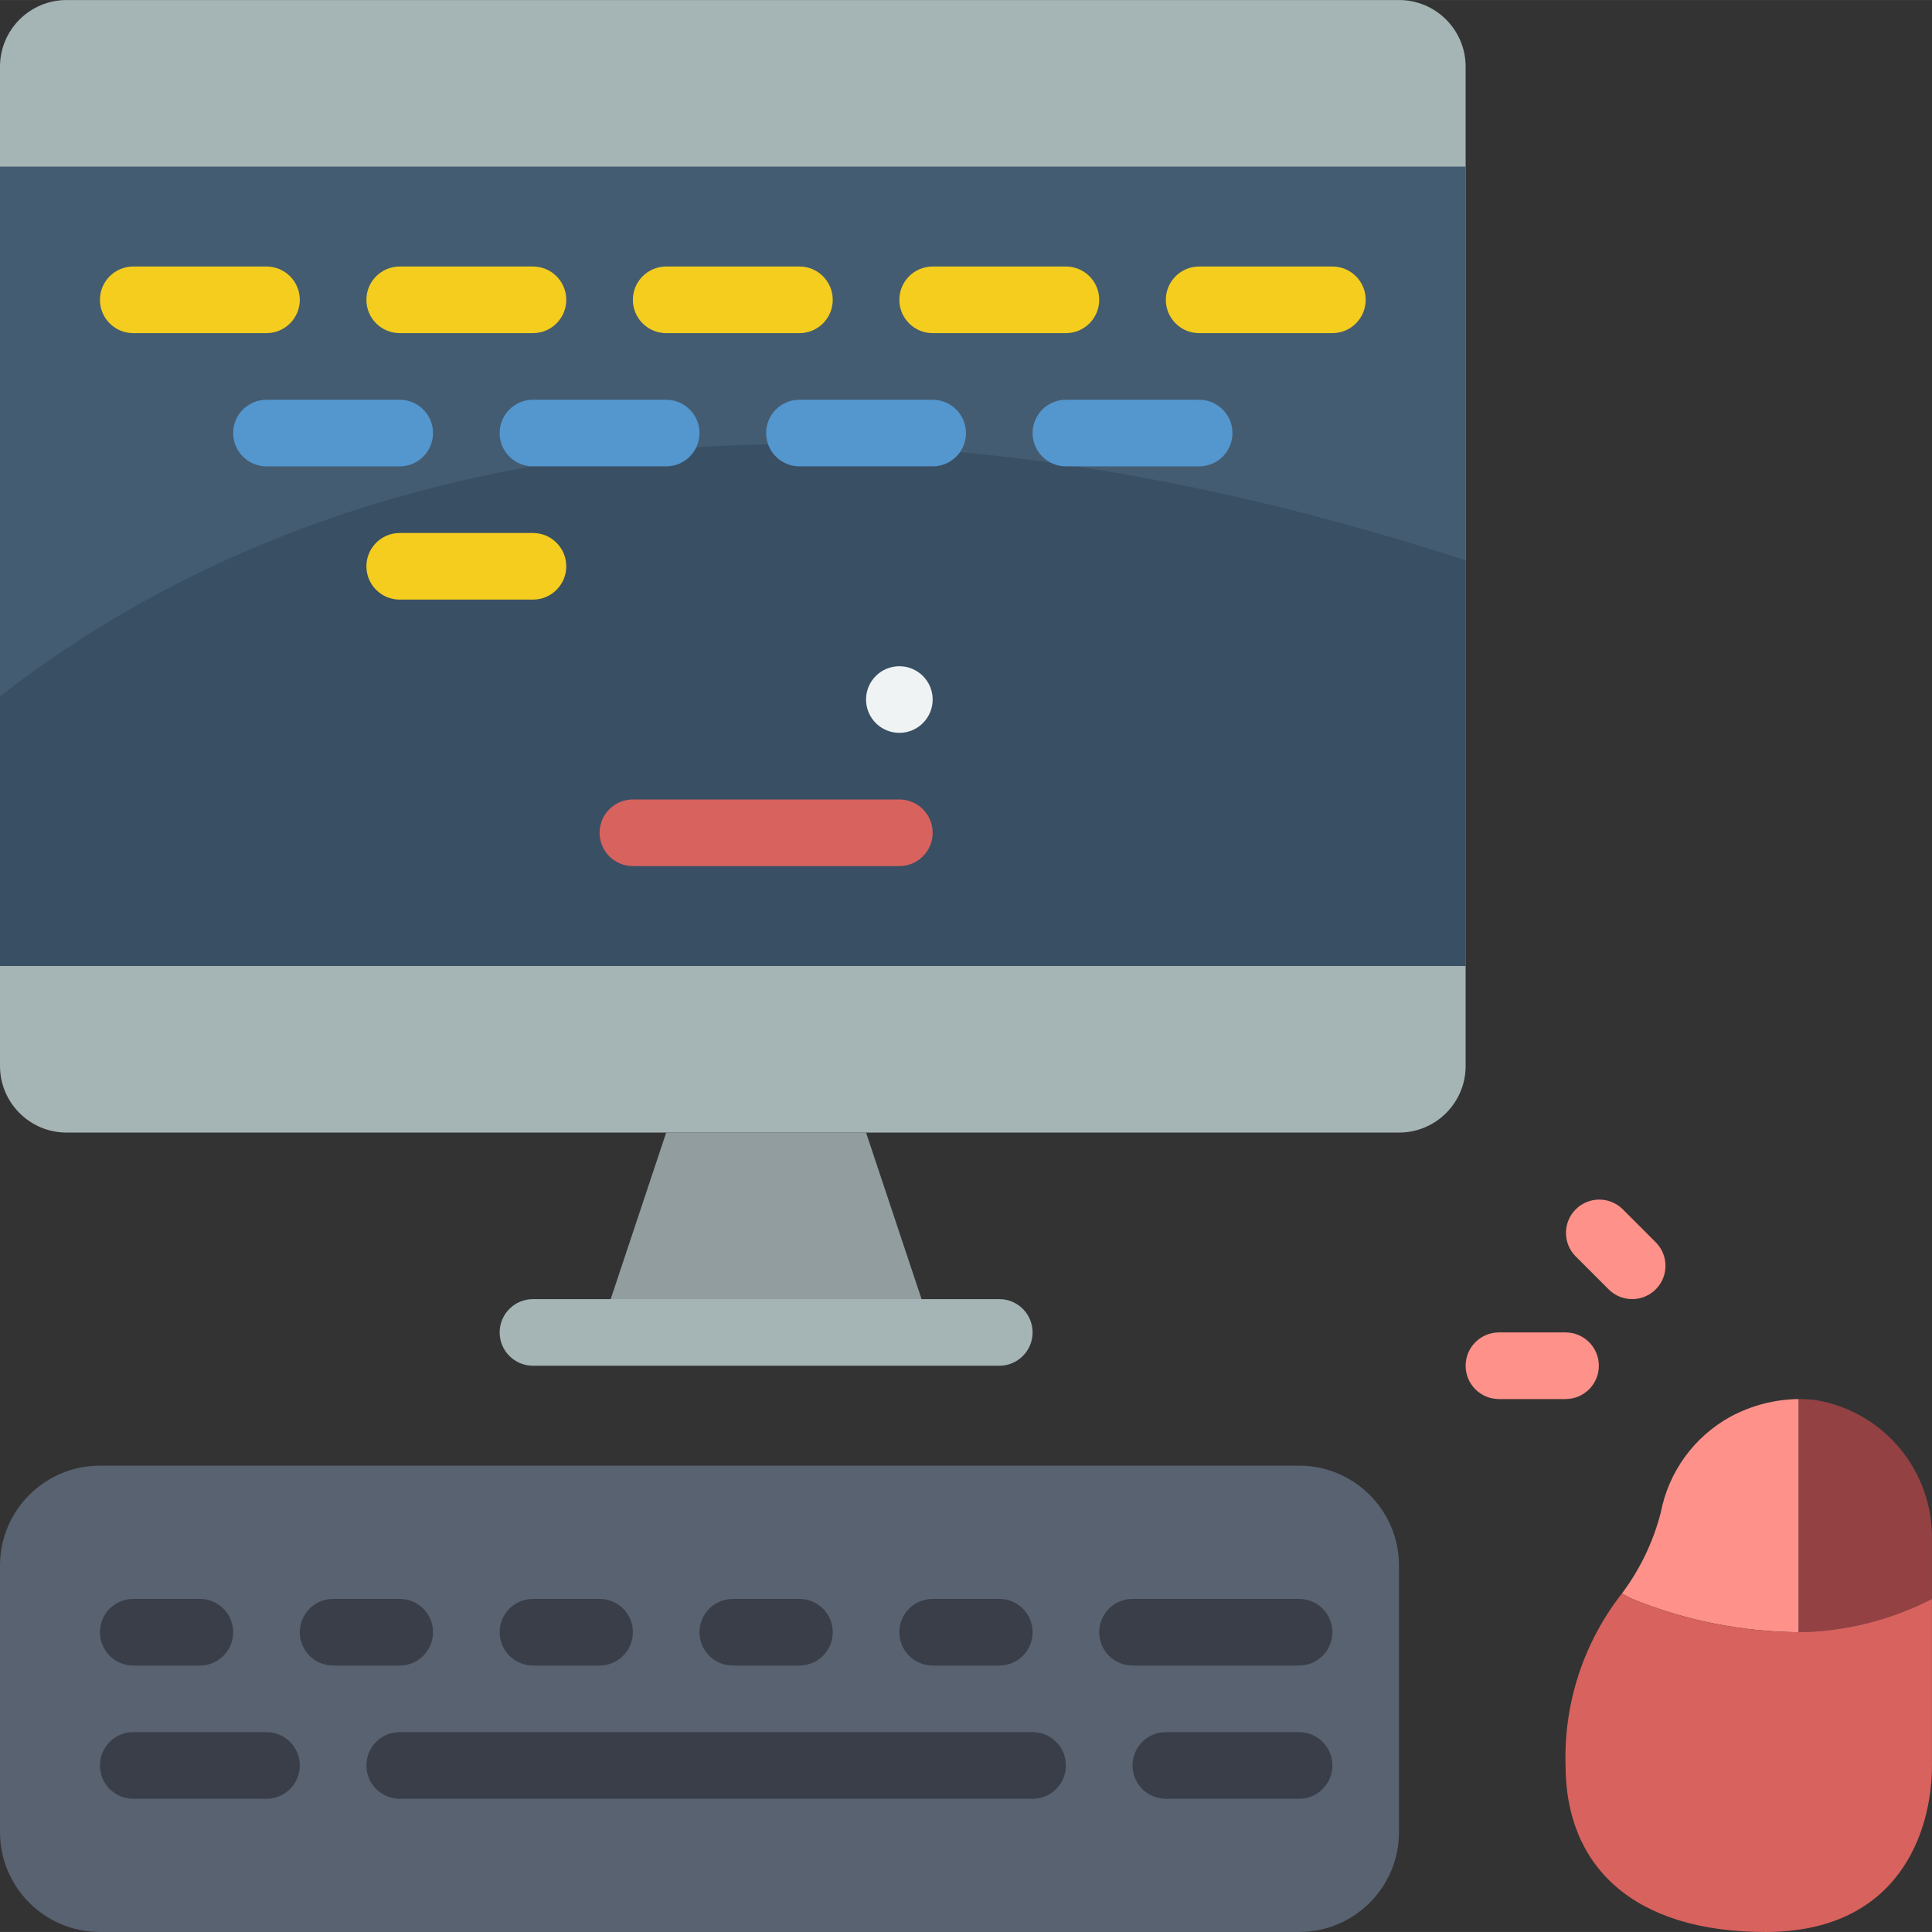 <svg height="512pt" viewBox="0 0 512.01 512" width="512pt" xmlns="http://www.w3.org/2000/svg"><rect x="0" y="0" width="512.01" height="512" fill="#333333" stroke="none"/><path d="m17.656.004h353.102c9.75 0 17.656 7.906 17.656 17.656v264.828c0 9.75-7.906 17.656-17.656 17.656h-353.102c-9.75 0-17.656-7.906-17.656-17.656v-264.828c0-9.75 7.906-17.656 17.656-17.656zm0 0" fill="#a5b4b4"/><path d="m0 44.145h388.414v211.859h-388.414zm0 0" fill="#445c71"/><path d="m388.414 148.484v107.52h-388.414v-71.414c59.145-46.344 181.406-103.195 388.414-36.105zm0 0" fill="#394f63"/><path d="m476.691 370.766v61.793c-15.141-.121-30.117-3.117-44.141-8.828l-2.734-1.414c4.824-6.43 8.336-13.75 10.328-21.539 2.086-10.766 8.844-20.047 18.449-25.336 5.566-2.996 11.773-4.602 18.098-4.676zm0 0" fill="#fe9189"/><path d="m512 408.281v15.449c-10.93 5.633-23.016 8.656-35.309 8.828v-61.793c1.473 0 2.945.09 4.41.262 18.148 2.98 31.328 18.871 30.898 37.254zm0 0" fill="#944143"/><path d="m512 423.73v44.137c0 17.656-8.828 44.137-44.137 44.137-35.312 0-52.965-17.652-52.965-44.137-.504-16.461 4.773-32.578 14.918-45.551l2.734 1.414c14.023 5.711 29 8.707 44.141 8.828 12.293-.172 24.379-3.195 35.309-8.828zm0 0" fill="#d8625e"/><path d="m432.551 344.281c-2.34 0-4.586-.93-6.238-2.586l-8.828-8.828c-3.348-3.465-3.301-8.969.105-12.375s8.91-3.453 12.375-.109l8.828 8.828c2.523 2.527 3.277 6.32 1.914 9.621-1.367 3.297-4.586 5.449-8.156 5.449zm0 0" fill="#fe9189"/><path d="m414.898 370.766h-17.656c-4.875 0-8.828-3.953-8.828-8.828s3.953-8.828 8.828-8.828h17.656c4.875 0 8.824 3.953 8.824 8.828s-3.949 8.828-8.824 8.828zm0 0" fill="#fe9189"/><path d="m247.172 353.109h-88.273l17.652-52.965h52.965zm0 0" fill="#919d9e"/><path d="m238.344 229.523h-70.621c-4.875 0-8.824-3.953-8.824-8.828s3.949-8.828 8.824-8.828h70.621c4.875 0 8.828 3.953 8.828 8.828s-3.953 8.828-8.828 8.828zm0 0" fill="#d8625e"/><path d="m70.621 88.281h-35.312c-4.875 0-8.824-3.953-8.824-8.828s3.949-8.828 8.824-8.828h35.312c4.875 0 8.828 3.953 8.828 8.828s-3.953 8.828-8.828 8.828zm0 0" fill="#f4cd1e"/><path d="m141.242 88.281h-35.312c-4.875 0-8.828-3.953-8.828-8.828s3.953-8.828 8.828-8.828h35.312c4.875 0 8.828 3.953 8.828 8.828s-3.953 8.828-8.828 8.828zm0 0" fill="#f4cd1e"/><path d="m105.93 123.59h-35.309c-4.875 0-8.828-3.949-8.828-8.824 0-4.879 3.953-8.828 8.828-8.828h35.309c4.875 0 8.828 3.949 8.828 8.828 0 4.875-3.953 8.824-8.828 8.824zm0 0" fill="#5496ce"/><path d="m176.551 123.59h-35.309c-4.875 0-8.828-3.949-8.828-8.824 0-4.879 3.953-8.828 8.828-8.828h35.309c4.875 0 8.828 3.949 8.828 8.828 0 4.875-3.953 8.824-8.828 8.824zm0 0" fill="#5496ce"/><path d="m247.172 123.59h-35.309c-4.875 0-8.828-3.949-8.828-8.824 0-4.879 3.953-8.828 8.828-8.828h35.309c4.875 0 8.828 3.949 8.828 8.828 0 4.875-3.953 8.824-8.828 8.824zm0 0" fill="#5496ce"/><path d="m141.242 158.902h-35.312c-4.875 0-8.828-3.953-8.828-8.828s3.953-8.828 8.828-8.828h35.312c4.875 0 8.828 3.953 8.828 8.828s-3.953 8.828-8.828 8.828zm0 0" fill="#f4cd1e"/><path d="m317.793 123.59h-35.309c-4.879 0-8.828-3.949-8.828-8.824 0-4.879 3.949-8.828 8.828-8.828h35.309c4.875 0 8.828 3.949 8.828 8.828 0 4.875-3.953 8.824-8.828 8.824zm0 0" fill="#5496ce"/><path d="m211.863 88.281h-35.312c-4.875 0-8.828-3.953-8.828-8.828s3.953-8.828 8.828-8.828h35.312c4.875 0 8.828 3.953 8.828 8.828s-3.953 8.828-8.828 8.828zm0 0" fill="#f4cd1e"/><path d="m282.484 88.281h-35.312c-4.875 0-8.828-3.953-8.828-8.828s3.953-8.828 8.828-8.828h35.312c4.875 0 8.824 3.953 8.824 8.828s-3.949 8.828-8.824 8.828zm0 0" fill="#f4cd1e"/><path d="m353.102 88.281h-35.309c-4.875 0-8.828-3.953-8.828-8.828s3.953-8.828 8.828-8.828h35.309c4.879 0 8.828 3.953 8.828 8.828s-3.949 8.828-8.828 8.828zm0 0" fill="#f4cd1e"/><path d="m247.172 185.383c0 4.875-3.953 8.828-8.828 8.828s-8.828-3.953-8.828-8.828 3.953-8.824 8.828-8.824 8.828 3.949 8.828 8.824zm0 0" fill="#f0f3f4"/><path d="m26.484 388.418h317.793c14.625 0 26.48 11.859 26.48 26.484v70.621c0 14.625-11.855 26.48-26.48 26.48h-317.793c-14.629 0-26.484-11.855-26.484-26.48v-70.621c0-14.625 11.855-26.484 26.484-26.484zm0 0" fill="#586270"/><g fill="#3a3e48"><path d="m273.656 476.695h-167.727c-4.875 0-8.828-3.953-8.828-8.828s3.953-8.828 8.828-8.828h167.727c4.875 0 8.828 3.953 8.828 8.828s-3.953 8.828-8.828 8.828zm0 0"/><path d="m70.621 476.695h-35.312c-4.875 0-8.824-3.953-8.824-8.828s3.949-8.828 8.824-8.828h35.312c4.875 0 8.828 3.953 8.828 8.828s-3.953 8.828-8.828 8.828zm0 0"/><path d="m52.965 441.383h-17.656c-4.875 0-8.824-3.949-8.824-8.824 0-4.879 3.949-8.828 8.824-8.828h17.656c4.875 0 8.828 3.949 8.828 8.828 0 4.875-3.953 8.824-8.828 8.824zm0 0"/><path d="m105.93 441.383h-17.652c-4.875 0-8.828-3.949-8.828-8.824 0-4.879 3.953-8.828 8.828-8.828h17.652c4.875 0 8.828 3.949 8.828 8.828 0 4.875-3.953 8.824-8.828 8.824zm0 0"/><path d="m158.898 441.383h-17.656c-4.875 0-8.828-3.949-8.828-8.824 0-4.879 3.953-8.828 8.828-8.828h17.656c4.875 0 8.824 3.949 8.824 8.828 0 4.875-3.949 8.824-8.824 8.824zm0 0"/><path d="m211.863 441.383h-17.656c-4.875 0-8.828-3.949-8.828-8.824 0-4.879 3.953-8.828 8.828-8.828h17.656c4.875 0 8.828 3.949 8.828 8.828 0 4.875-3.953 8.824-8.828 8.824zm0 0"/><path d="m264.828 441.383h-17.656c-4.875 0-8.828-3.949-8.828-8.824 0-4.879 3.953-8.828 8.828-8.828h17.656c4.875 0 8.828 3.949 8.828 8.828 0 4.875-3.953 8.824-8.828 8.824zm0 0"/><path d="m344.277 441.383h-44.141c-4.875 0-8.828-3.949-8.828-8.824 0-4.879 3.953-8.828 8.828-8.828h44.141c4.875 0 8.824 3.949 8.824 8.828 0 4.875-3.949 8.824-8.824 8.824zm0 0"/><path d="m344.277 476.695h-35.312c-4.875 0-8.828-3.953-8.828-8.828s3.953-8.828 8.828-8.828h35.312c4.875 0 8.824 3.953 8.824 8.828s-3.949 8.828-8.824 8.828zm0 0"/></g><path d="m264.828 361.938h-123.586c-4.875 0-8.828-3.953-8.828-8.828s3.953-8.828 8.828-8.828h123.586c4.875 0 8.828 3.953 8.828 8.828s-3.953 8.828-8.828 8.828zm0 0" fill="#a5b4b4"/></svg>